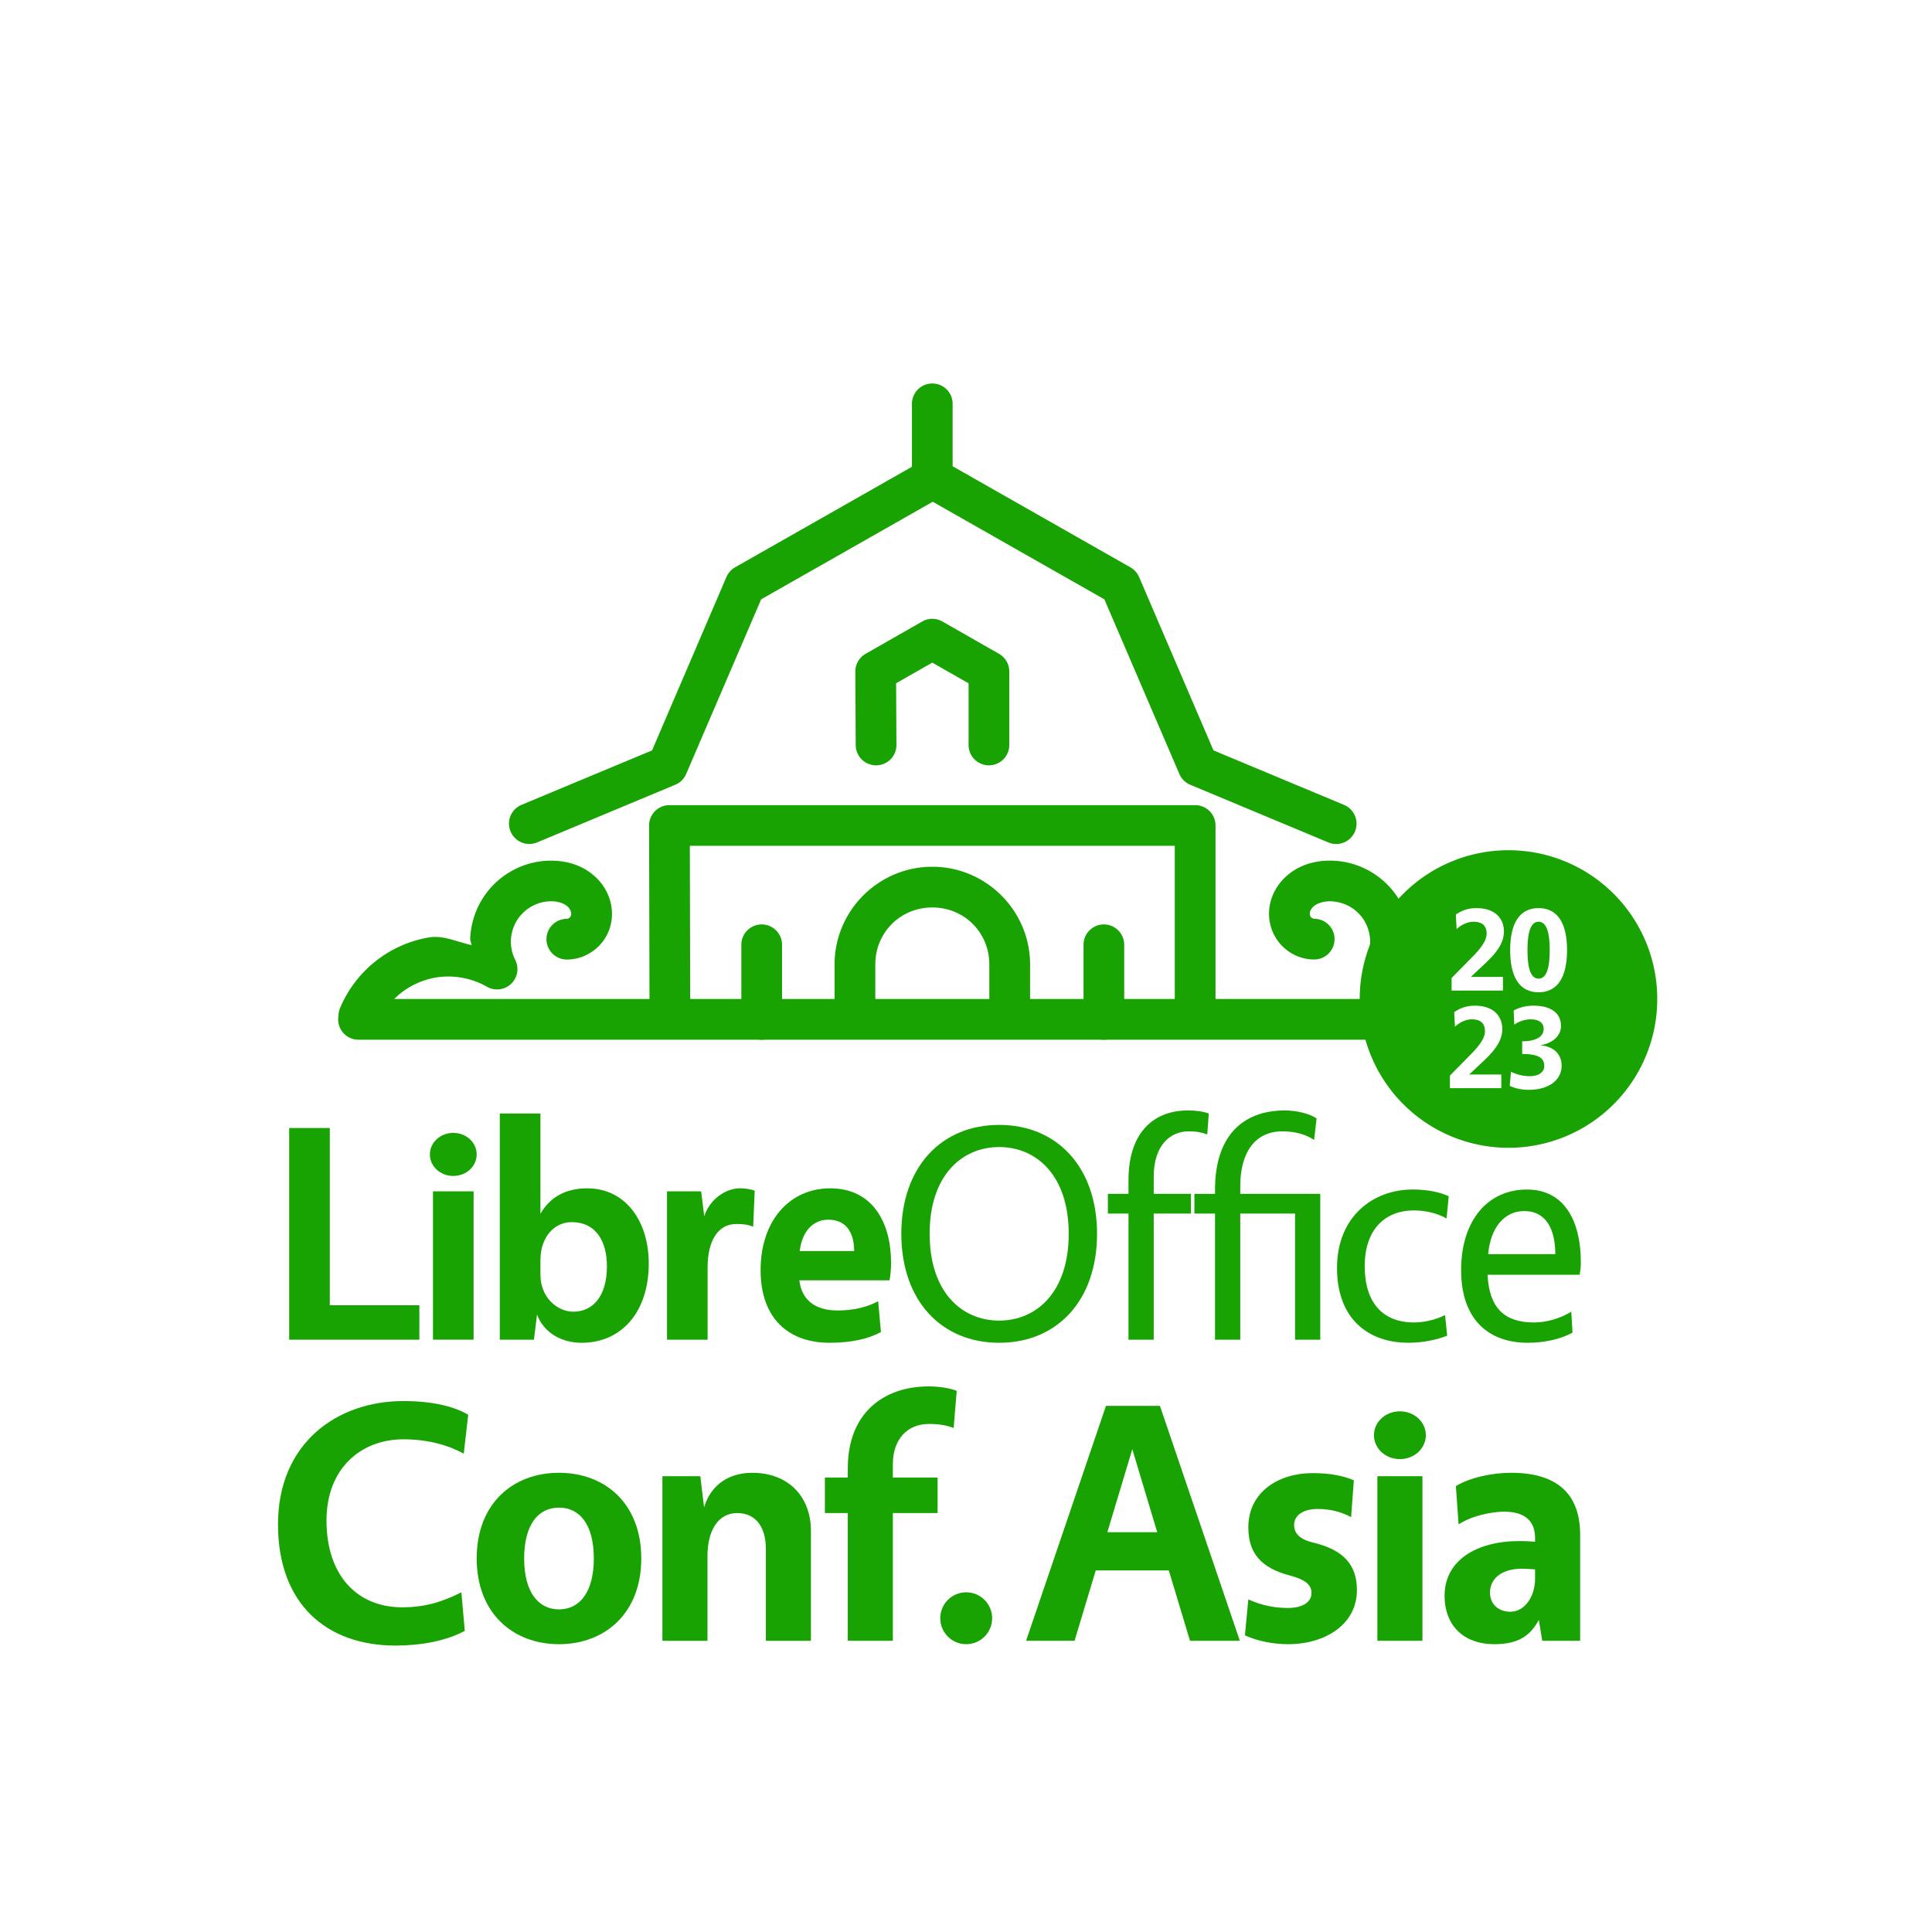 <?xml version="1.0" encoding="UTF-8" standalone="no"?>
<!-- Created with Inkscape (http://www.inkscape.org/) -->

<svg
   width="269.408mm"
   height="269.408mm"
   viewBox="0 0 269.408 269.408"
   version="1.1"
   id="svg5"
   xml:space="preserve"
   xmlns="http://www.w3.org/2000/svg"
   xmlns:svg="http://www.w3.org/2000/svg"><defs
     id="defs2"><style
       id="style182">
      .cls-1 {
        fill: none;
      }

      .cls-2 {
        fill: #e95420;
      }

      .cls-3 {
        fill: #fff;
      }
    </style></defs><g
     id="g4336"
     transform="translate(136.201,-396.628)"><rect
       style="fill:none;fill-opacity:1;stroke:none;stroke-width:0.066;stroke-linecap:round;stroke-linejoin:round;-inkscape-stroke:none;paint-order:markers stroke fill;stop-color:#000000"
       id="rect4258"
       width="269.408"
       height="269.408"
       x="-136.201"
       y="396.628" /><g
       id="g6575-0-6"
       transform="matrix(2.618,0,0,2.618,-167.934,371.022)"
       style="fill:#18a303;fill-opacity:1;stroke-width:0.432"><g
         id="g11487-9-1"
         transform="matrix(1.495,0,0,1.495,-491.92,-1536.461)"
         style="fill:#18a303;fill-opacity:1;stroke-width:0.432"><path
           id="path11465-3-2"
           style="color:#000000;fill:#18a303;fill-opacity:1;stroke-width:0.432;stroke-linecap:round;stroke-linejoin:round;-inkscape-stroke:none;paint-order:markers fill stroke"
           d="m 390.895,1064.567 a 5.3,5.3 0 0 0 -5.3,5.3 h -35.671 a 0.725,0.725 0 0 0 -0.725,0.725 0.725,0.725 0 0 0 0.725,0.727 h 35.875 a 5.3,5.3 0 0 0 5.096,3.85 5.3,5.3 0 0 0 5.301,-5.301 5.3,5.3 0 0 0 -5.301,-5.301 z m -1.166,2.063 c 0.009,-10e-5 0.017,0 0.026,0 0.678,0 0.978,0.387 0.978,0.83 0,0.4 -0.244,0.743 -0.656,1.13 l -0.521,0.491 h 1.143 v 0.487 h -1.83 v -0.448 l 0.769,-0.782 c 0.313,-0.322 0.478,-0.57 0.478,-0.8 0,-0.287 -0.161,-0.422 -0.469,-0.422 -0.187,0 -0.404,0.083 -0.6,0.261 l -0.026,-0.517 c 0.215,-0.152 0.442,-0.226 0.709,-0.23 z m 2.213,0 c 0.009,-2e-4 0.017,0 0.026,0 0.561,0 1.013,0.378 1.013,1.499 0,1.121 -0.452,1.499 -1.013,1.499 -0.561,0 -1.012,-0.378 -1.012,-1.499 0,-1.104 0.438,-1.487 0.986,-1.499 z m 0.026,0.486 c -0.282,0 -0.395,0.374 -0.395,1.013 0,0.639 0.113,1.013 0.395,1.013 0.282,0 0.396,-0.374 0.396,-1.013 0,-0.639 -0.113,-1.013 -0.396,-1.013 z m -2.271,2.99 c 0.678,0 0.978,0.387 0.978,0.83 0,0.4 -0.243,0.743 -0.656,1.13 l -0.522,0.491 h 1.143 v 0.487 h -1.83 v -0.448 l 0.769,-0.782 c 0.313,-0.322 0.478,-0.569 0.478,-0.799 0,-0.287 -0.161,-0.422 -0.469,-0.422 -0.187,0 -0.404,0.083 -0.6,0.261 l -0.026,-0.517 c 0.222,-0.156 0.456,-0.231 0.734,-0.231 z m 2.087,0 c 0.669,0 0.982,0.296 0.982,0.726 0,0.382 -0.356,0.634 -0.752,0.682 0.535,0.048 0.774,0.352 0.774,0.73 0,0.513 -0.456,0.86 -1.169,0.86 -0.235,0 -0.478,-0.043 -0.678,-0.143 l 0.043,-0.5 c 0.222,0.104 0.448,0.157 0.665,0.157 0.322,0 0.522,-0.139 0.522,-0.369 0,-0.295 -0.243,-0.422 -0.787,-0.422 v -0.452 c 0.53,0 0.765,-0.191 0.765,-0.439 0,-0.213 -0.161,-0.343 -0.465,-0.343 -0.196,0 -0.426,0.074 -0.582,0.191 l -0.022,-0.504 c 0.209,-0.118 0.456,-0.174 0.704,-0.174 z" /><path
           style="color:#000000;fill:#18a303;fill-opacity:1;stroke-width:0.432;stroke-linecap:round;stroke-linejoin:round;-inkscape-stroke:none;paint-order:markers fill stroke"
           d="m 364.289,1067.211 a 0.725,0.725 0 0 0 -0.725,0.725 v 2.656 a 0.725,0.725 0 0 0 0.725,0.727 0.725,0.725 0 0 0 0.725,-0.727 v -2.656 a 0.725,0.725 0 0 0 -0.725,-0.725 z"
           id="path11467-6-9" /><path
           style="color:#000000;fill:#18a303;fill-opacity:1;stroke-width:0.432;stroke-linecap:round;stroke-linejoin:round;-inkscape-stroke:none;paint-order:markers fill stroke"
           d="m 376.48,1067.211 a 0.725,0.725 0 0 0 -0.725,0.725 v 2.656 a 0.725,0.725 0 0 0 0.725,0.727 0.725,0.725 0 0 0 0.725,-0.727 v -2.656 a 0.725,0.725 0 0 0 -0.725,-0.725 z"
           id="path11469-0-3" /><path
           style="color:#000000;fill:#18a303;fill-opacity:1;stroke-width:0.432;stroke-linecap:round;stroke-linejoin:round;-inkscape-stroke:none;paint-order:markers fill stroke"
           d="m 361.002,1062.961 a 0.725,0.725 0 0 0 -0.725,0.727 l 0.016,6.857 a 0.725,0.725 0 0 0 0.727,0.723 0.725,0.725 0 0 0 0.723,-0.727 l -0.014,-6.131 h 17.277 v 6.133 a 0.725,0.725 0 0 0 0.727,0.725 0.725,0.725 0 0 0 0.725,-0.725 v -6.857 a 0.725,0.725 0 0 0 -0.725,-0.725 z"
           id="path11471-6-1" /><path
           style="color:#000000;fill:#18a303;fill-opacity:1;stroke-width:0.432;stroke-linecap:round;stroke-linejoin:round;-inkscape-stroke:none;paint-order:markers fill stroke"
           d="m 370.367,1065.156 c -1.916,0 -3.482,1.566 -3.482,3.482 v 1.4 a 0.725,0.725 0 0 0 0.727,0.725 0.725,0.725 0 0 0 0.725,-0.725 v -1.4 c 0,-1.138 0.893,-2.031 2.031,-2.031 1.138,0 2.031,0.893 2.031,2.031 v 1.4 a 0.725,0.725 0 0 0 0.725,0.725 0.725,0.725 0 0 0 0.727,-0.725 v -1.4 c 0,-1.916 -1.566,-3.482 -3.482,-3.482 z"
           id="path11473-2-9" /><path
           style="color:#000000;fill:#18a303;fill-opacity:1;stroke-width:0.432;stroke-linecap:round;stroke-linejoin:round;-inkscape-stroke:none;paint-order:markers fill stroke"
           d="m 370.01,1050.697 -6.67,3.791 a 0.725,0.725 0 0 0 -0.307,0.344 l -2.65,6.178 -4.652,1.941 a 0.725,0.725 0 0 0 -0.389,0.949 0.725,0.725 0 0 0 0.947,0.389 l 4.922,-2.055 a 0.725,0.725 0 0 0 0.387,-0.383 l 2.672,-6.223 6.455,-3.67 a 0.725,0.725 0 0 0 0.273,-0.99 0.725,0.725 0 0 0 -0.988,-0.272 z"
           id="path11475-6-4" /><path
           style="color:#000000;fill:#18a303;fill-opacity:1;stroke-width:0.432;stroke-linecap:round;stroke-linejoin:round;-inkscape-stroke:none;paint-order:markers fill stroke"
           d="m 370.758,1050.697 a 0.725,0.725 0 0 0 -0.988,0.272 0.725,0.725 0 0 0 0.273,0.99 l 6.455,3.67 2.672,6.223 a 0.725,0.725 0 0 0 0.387,0.383 l 4.922,2.055 a 0.725,0.725 0 0 0 0.947,-0.389 0.725,0.725 0 0 0 -0.389,-0.949 l -4.652,-1.941 -2.65,-6.178 a 0.725,0.725 0 0 0 -0.309,-0.344 z"
           id="path11477-1-7" /><path
           style="color:#000000;fill:#18a303;fill-opacity:1;stroke-width:0.432;stroke-linecap:round;stroke-linejoin:round;-inkscape-stroke:none;paint-order:markers fill stroke"
           d="m 370.367,1047.938 a 0.725,0.725 0 0 0 -0.725,0.727 v 2.656 a 0.725,0.725 0 0 0 0.725,0.725 0.725,0.725 0 0 0 0.725,-0.725 v -2.656 a 0.725,0.725 0 0 0 -0.725,-0.727 z"
           id="path11479-8-8" /><path
           style="color:#000000;fill:#18a303;fill-opacity:1;stroke-width:0.432;stroke-linecap:round;stroke-linejoin:round;-inkscape-stroke:none;paint-order:markers fill stroke"
           d="m 370.008,1056.418 -2.018,1.152 a 0.725,0.725 0 0 0 -0.365,0.633 l 0.014,2.619 a 0.725,0.725 0 0 0 0.73,0.721 0.725,0.725 0 0 0 0.721,-0.731 l -0.012,-2.193 1.289,-0.736 1.293,0.738 v 2.197 a 0.725,0.725 0 0 0 0.725,0.725 0.725,0.725 0 0 0 0.725,-0.725 v -2.619 a 0.725,0.725 0 0 0 -0.365,-0.629 l -2.018,-1.152 a 0.725,0.725 0 0 0 -0.719,0 z"
           id="path11481-7-4" /><path
           style="color:#000000;fill:#18a303;fill-opacity:1;stroke-width:0.432;stroke-linecap:round;stroke-linejoin:round;-inkscape-stroke:none;paint-order:markers fill stroke"
           d="m 384.607,1064.939 c -0.539,-0.015 -1.125,0.12 -1.598,0.529 -0.237,0.205 -0.432,0.47 -0.545,0.787 -0.113,0.319 -0.136,0.673 -0.039,1.021 0.095,0.339 0.293,0.633 0.572,0.848 0.273,0.21 0.608,0.336 0.977,0.336 a 0.725,0.725 0 0 0 0.725,-0.725 0.725,0.725 0 0 0 -0.725,-0.725 c -0.015,0 -0.061,-0.014 -0.092,-0.037 -0.025,-0.019 -0.052,-0.059 -0.06,-0.09 -0.009,-0.032 -0.008,-0.092 0.01,-0.144 v 0 c 0.02,-0.055 0.066,-0.123 0.127,-0.176 0.125,-0.108 0.358,-0.183 0.609,-0.176 0.237,0.01 0.481,0.076 0.688,0.197 0.206,0.121 0.386,0.299 0.508,0.504 0.122,0.205 0.193,0.449 0.201,0.688 0.008,0.238 -0.045,0.486 -0.152,0.699 a 0.725,0.725 0 0 0 0.32,0.975 0.725,0.725 0 0 0 0.975,-0.322 c 0.219,-0.434 0.324,-0.916 0.307,-1.402 -0.017,-0.486 -0.155,-0.961 -0.404,-1.379 -0.249,-0.418 -0.6,-0.765 -1.02,-1.012 -0.418,-0.246 -0.894,-0.383 -1.381,-0.396 z"
           id="path11483-9-5" /><path
           style="color:#000000;fill:#18a303;fill-opacity:1;stroke-width:0.432;stroke-linecap:round;stroke-linejoin:round;-inkscape-stroke:none;paint-order:markers fill stroke"
           d="m 356.711,1064.939 c -0.487,0.013 -0.962,0.15 -1.381,0.396 -0.42,0.246 -0.77,0.594 -1.02,1.012 -0.249,0.418 -0.389,0.893 -0.406,1.379 -0.003,0.077 0.045,0.144 0.049,0.221 -0.514,-0.109 -1.003,-0.361 -1.525,-0.272 -0.694,0.119 -1.35,0.412 -1.902,0.852 -0.552,0.439 -0.986,1.012 -1.258,1.662 a 0.725,0.725 0 0 0 0.389,0.949 0.725,0.725 0 0 0 0.949,-0.389 c 0.176,-0.421 0.465,-0.803 0.822,-1.088 0.357,-0.284 0.793,-0.479 1.244,-0.557 0.615,-0.105 1.285,0.015 1.826,0.326 a 0.725,0.725 0 0 0 1.01,-0.955 c -0.107,-0.213 -0.163,-0.461 -0.154,-0.699 0.008,-0.239 0.081,-0.482 0.203,-0.688 0.122,-0.205 0.302,-0.383 0.508,-0.504 0.206,-0.121 0.45,-0.191 0.688,-0.197 0.252,-0.01 0.484,0.067 0.609,0.176 0.062,0.053 0.105,0.122 0.125,0.178 0.018,0.053 0.019,0.113 0.01,0.144 -0.009,0.031 -0.034,0.071 -0.059,0.09 -0.031,0.024 -0.076,0.037 -0.092,0.037 a 0.725,0.725 0 0 0 -0.725,0.725 0.725,0.725 0 0 0 0.725,0.725 c 0.368,0 0.702,-0.126 0.975,-0.336 a 0.725,0.725 0 0 0 0.002,0 c 0.279,-0.215 0.478,-0.509 0.572,-0.848 0.097,-0.348 0.072,-0.702 -0.041,-1.021 -0.113,-0.317 -0.305,-0.582 -0.543,-0.787 -0.473,-0.409 -1.061,-0.545 -1.6,-0.529 z"
           id="path11485-2-0" /></g><g
         aria-label="LibreOffice Conf.Asia "
         id="text11499-0-3"
         style="font-weight:bold;font-size:16.392px;line-height:0.9;font-family:Vegur;-inkscape-font-specification:'Vegur Bold';text-align:center;letter-spacing:-0.439px;text-anchor:middle;fill:#18a303;fill-opacity:1;stroke-width:1.337;stroke-linecap:round;stroke-linejoin:round;paint-order:markers fill stroke;stop-color:#000000"
         transform="translate(-130.809,-1370.055)"><path
           d="m 160.497,1449.358 v -9.441 h -2.164 v 11.277 h 6.934 v -1.836 z"
           id="path11700-2-6"
           style="fill:#18a303;fill-opacity:1;stroke-width:1.337" /><path
           d="m 167.074,1440.178 c -0.688,0 -1.246,0.508 -1.246,1.147 0,0.639 0.557,1.147 1.246,1.147 0.688,0 1.246,-0.508 1.246,-1.147 0,-0.639 -0.557,-1.147 -1.246,-1.147 z m -1.082,11.015 h 2.164 v -7.901 h -2.164 z"
           id="path11702-3-1"
           style="fill:#18a303;fill-opacity:1;stroke-width:1.337" /><path
           d="m 171.716,1439.146 h -2.164 v 12.048 h 1.819 l 0.164,-1.344 c 0.344,0.951 1.279,1.508 2.377,1.508 2.082,0 3.573,-1.59 3.573,-4.229 0,-2.262 -1.246,-3.999 -3.278,-3.999 -1.082,0 -1.967,0.426 -2.492,1.361 z m 0,7.819 c 0,-1.279 0.77,-2.033 1.656,-2.033 1.328,0 1.885,1.049 1.885,2.36 0,1.59 -0.754,2.41 -1.787,2.41 -0.869,0 -1.754,-0.77 -1.754,-1.967 z"
           id="path11704-7-0"
           style="fill:#18a303;fill-opacity:1;stroke-width:1.337" /><path
           d="m 180.276,1443.293 h -1.819 v 7.901 h 2.164 v -3.868 c 0,-1.328 0.508,-2.295 1.524,-2.295 0.393,0 0.639,0.033 0.902,0.147 l 0.082,-1.918 c -0.18,-0.082 -0.508,-0.131 -0.787,-0.131 -0.754,0 -1.623,0.59 -1.901,1.492 z"
           id="path11706-5-6"
           style="fill:#18a303;fill-opacity:1;stroke-width:1.337" /><path
           d="m 189.705,1449.145 c -0.59,0.311 -1.295,0.492 -2.164,0.492 -1.18,0 -1.918,-0.557 -2.033,-1.606 h 4.803 c 0.049,-0.262 0.082,-0.639 0.082,-0.918 0,-2.164 -0.983,-3.983 -3.246,-3.983 -2.115,0 -3.704,1.672 -3.704,4.36 0,2.59 1.508,3.868 3.672,3.868 1.213,0 2.115,-0.23 2.737,-0.574 z m -4.18,-2.672 c 0.131,-1.082 0.738,-1.672 1.524,-1.672 1,0 1.377,0.754 1.377,1.672 z"
           id="path11708-9-3"
           style="fill:#18a303;fill-opacity:1;stroke-width:1.337" /><path
           d="m 196.15,1439.752 c -3.082,0 -5.212,2.246 -5.212,5.803 0,3.557 2.131,5.803 5.212,5.803 3.082,0 5.213,-2.246 5.213,-5.803 0,-3.557 -2.131,-5.803 -5.213,-5.803 z m 0,1.18 c 1.983,0 3.704,1.508 3.704,4.622 0,3.114 -1.721,4.622 -3.704,4.622 -1.983,0 -3.704,-1.508 -3.704,-4.622 0,-3.114 1.721,-4.622 3.704,-4.622 z"
           style="font-weight:normal;-inkscape-font-specification:Vegur;fill:#18a303;fill-opacity:1;stroke-width:1.337"
           id="path11710-2-2" /><path
           d="m 203.038,1443.424 h -1.098 v 1.049 h 1.098 v 6.721 h 1.344 v -6.721 h 1.983 v -1.049 h -1.983 v -0.918 c 0,-1.672 0.885,-2.41 1.852,-2.41 0.459,0 0.738,0.066 1,0.164 l 0.082,-1.115 c -0.262,-0.098 -0.656,-0.164 -1.098,-0.164 -1.951,0 -3.18,1.295 -3.18,3.704 z"
           style="font-weight:normal;-inkscape-font-specification:Vegur;fill:#18a303;fill-opacity:1;stroke-width:1.337"
           id="path11712-2-0" /><path
           d="m 213.253,1443.424 h -4.262 v -0.41 c 0,-1.705 0.721,-2.918 2.246,-2.918 0.656,0 1.229,0.148 1.688,0.459 l 0.131,-1.147 c -0.328,-0.23 -1,-0.426 -1.688,-0.426 -2.213,0 -3.721,1.328 -3.721,4.213 v 0.23 h -1.098 v 1.049 h 1.098 v 6.721 h 1.344 v -6.721 h 2.918 v 6.721 h 1.344 z"
           style="font-weight:normal;-inkscape-font-specification:Vegur;fill:#18a303;fill-opacity:1;stroke-width:1.337"
           id="path11714-8-6" /><path
           d="m 219.899,1449.882 c -0.492,0.246 -1.098,0.393 -1.656,0.393 -1.656,0 -2.623,-1.049 -2.623,-3 0,-2.016 1.147,-2.967 2.606,-2.967 0.688,0 1.279,0.164 1.754,0.426 l 0.115,-1.18 c -0.443,-0.213 -1.131,-0.361 -1.918,-0.361 -2.115,0 -4.032,1.442 -4.032,4.18 0,2.721 1.672,3.983 3.803,3.983 0.803,0 1.524,-0.164 2.065,-0.377 z"
           style="font-weight:normal;-inkscape-font-specification:Vegur;fill:#18a303;fill-opacity:1;stroke-width:1.337"
           id="path11716-9-1" /><path
           d="m 226.623,1449.702 c -0.557,0.344 -1.295,0.574 -1.983,0.574 -1.574,0 -2.393,-0.77 -2.475,-2.541 h 4.901 c 0.049,-0.262 0.066,-0.426 0.066,-0.672 0,-2.131 -0.836,-3.868 -2.869,-3.868 -2.115,0 -3.508,1.672 -3.508,4.295 0,2.557 1.393,3.868 3.557,3.868 0.918,0 1.787,-0.213 2.377,-0.541 z m -4.426,-3.065 c 0.115,-1.377 0.836,-2.295 1.918,-2.295 1.197,0 1.656,1.016 1.656,2.295 z"
           style="font-weight:normal;-inkscape-font-specification:Vegur;fill:#18a303;fill-opacity:1;stroke-width:1.337"
           id="path11718-7-5" /><path
           d="m 167.505,1464.648 c -1.073,0.546 -2.019,0.8 -3.146,0.8 -2.419,0 -4.038,-1.71 -4.038,-4.62 0,-2.837 1.892,-4.329 4.092,-4.329 1.31,0 2.383,0.309 3.219,0.764 l 0.236,-2.073 c -0.746,-0.436 -1.873,-0.728 -3.456,-0.728 -3.565,0 -6.675,2.273 -6.675,6.566 0,4.238 2.583,6.457 6.257,6.457 1.328,0 2.674,-0.236 3.692,-0.782 z"
           style="font-size:18.188px;fill:#18a303;fill-opacity:1;stroke-width:1.337"
           id="path11720-3-5" /><path
           d="m 172.704,1458.282 c -2.437,0 -4.383,1.619 -4.383,4.565 0,2.928 1.946,4.565 4.383,4.565 2.437,0 4.383,-1.637 4.383,-4.565 0,-2.946 -1.946,-4.565 -4.383,-4.565 z m 0,1.855 c 1.109,0 1.855,0.909 1.855,2.71 0,1.782 -0.746,2.71 -1.855,2.71 -1.109,0 -1.855,-0.927 -1.855,-2.71 0,-1.801 0.746,-2.71 1.855,-2.71 z"
           style="font-size:18.188px;fill:#18a303;fill-opacity:1;stroke-width:1.337"
           id="path11722-6-4" /><path
           d="m 180.231,1458.464 h -2.019 v 8.767 h 2.401 v -4.511 c 0,-1.382 0.582,-2.292 1.582,-2.292 1.019,0 1.528,0.782 1.528,1.91 v 4.893 h 2.401 v -5.856 c 0,-1.782 -1.164,-3.092 -3.128,-3.092 -1.182,0 -2.183,0.582 -2.564,1.837 z"
           style="font-size:18.188px;fill:#18a303;fill-opacity:1;stroke-width:1.337"
           id="path11724-1-7" /><path
           d="m 188.086,1458.536 h -1.219 v 1.891 h 1.219 v 6.802 h 2.401 v -6.802 h 2.383 v -1.891 h -2.383 v -0.709 c 0,-1.31 0.746,-2.146 1.928,-2.146 0.509,0 0.964,0.073 1.31,0.218 l 0.164,-1.982 c -0.364,-0.145 -0.946,-0.236 -1.491,-0.236 -2.419,0 -4.31,1.437 -4.31,4.347 z"
           style="font-size:18.188px;fill:#18a303;fill-opacity:1;stroke-width:1.337"
           id="path11726-2-6" /><path
           d="m 194.394,1464.648 c -0.764,0 -1.382,0.618 -1.382,1.382 0,0.764 0.618,1.382 1.382,1.382 0.764,0 1.382,-0.618 1.382,-1.382 0,-0.764 -0.618,-1.382 -1.382,-1.382 z"
           style="font-size:18.188px;fill:#18a303;fill-opacity:1;stroke-width:1.337"
           id="path11728-9-5" /><path
           d="m 205.186,1463.483 1.128,3.747 h 2.655 l -4.256,-12.513 h -2.874 l -4.256,12.513 h 2.583 l 1.128,-3.747 z m -0.618,-2.037 h -2.655 l 1.328,-4.42 z"
           style="font-size:18.188px;fill:#18a303;fill-opacity:1;stroke-width:1.337"
           id="path11730-3-6" /><path
           d="m 209.239,1466.939 c 0.655,0.309 1.528,0.473 2.292,0.473 2.037,0 3.674,-1.091 3.674,-2.874 0,-1.31 -0.655,-2.146 -2.364,-2.546 -0.6,-0.145 -0.982,-0.436 -0.982,-0.928 0,-0.546 0.527,-0.855 1.255,-0.855 0.655,0 1.237,0.145 1.782,0.436 l 0.145,-1.964 c -0.509,-0.218 -1.2,-0.382 -2.201,-0.382 -1.782,0 -3.419,0.982 -3.419,2.892 0,1.364 0.673,2.164 2.219,2.564 0.746,0.2 1.146,0.455 1.146,0.927 0,0.491 -0.473,0.8 -1.255,0.8 -0.655,0 -1.346,-0.109 -2.11,-0.455 z"
           style="font-size:18.188px;fill:#18a303;fill-opacity:1;stroke-width:1.337"
           id="path11732-1-9" /><path
           d="m 217.494,1455.008 c -0.764,0 -1.382,0.564 -1.382,1.273 0,0.709 0.618,1.273 1.382,1.273 0.764,0 1.382,-0.564 1.382,-1.273 0,-0.709 -0.618,-1.273 -1.382,-1.273 z m -1.2,12.222 h 2.401 v -8.767 h -2.401 z"
           style="font-size:18.188px;fill:#18a303;fill-opacity:1;stroke-width:1.337"
           id="path11734-9-3" /><path
           d="m 220.62,1461.028 c 0.709,-0.455 1.728,-0.673 2.437,-0.673 1.146,0 1.637,0.546 1.637,1.4 v 0.2 c -0.218,-0.018 -0.491,-0.036 -0.837,-0.036 -2.292,0 -3.983,1.037 -3.983,2.91 0,1.619 1.055,2.583 2.637,2.583 1.164,0 1.873,-0.346 2.383,-1.291 l 0.182,1.109 h 2.019 v -5.656 c 0,-2.001 -1.055,-3.292 -3.674,-3.292 -1.019,0 -2.201,0.255 -2.946,0.709 z m 4.074,2.892 c 0,1.018 -0.6,1.764 -1.31,1.764 -0.655,0 -1.091,-0.418 -1.091,-1.019 0,-0.782 0.673,-1.273 1.691,-1.273 0.236,0 0.491,0.018 0.709,0.036 z"
           style="font-size:18.188px;fill:#18a303;fill-opacity:1;stroke-width:1.337"
           id="path11736-4-7" /></g><g
         aria-label="20 23"
         id="text11507-7-4"
         style="font-weight:bold;font-size:6.495px;line-height:0.8;font-family:Vegur;-inkscape-font-specification:'Vegur Bold';text-align:center;letter-spacing:-0.174px;text-anchor:middle;fill:#18a303;fill-opacity:1;stroke-width:0.53;stroke-linecap:round;stroke-linejoin:round;paint-order:markers fill stroke;stop-color:#000000"
         transform="translate(-130.809,-1370.055)" /></g></g></svg>
